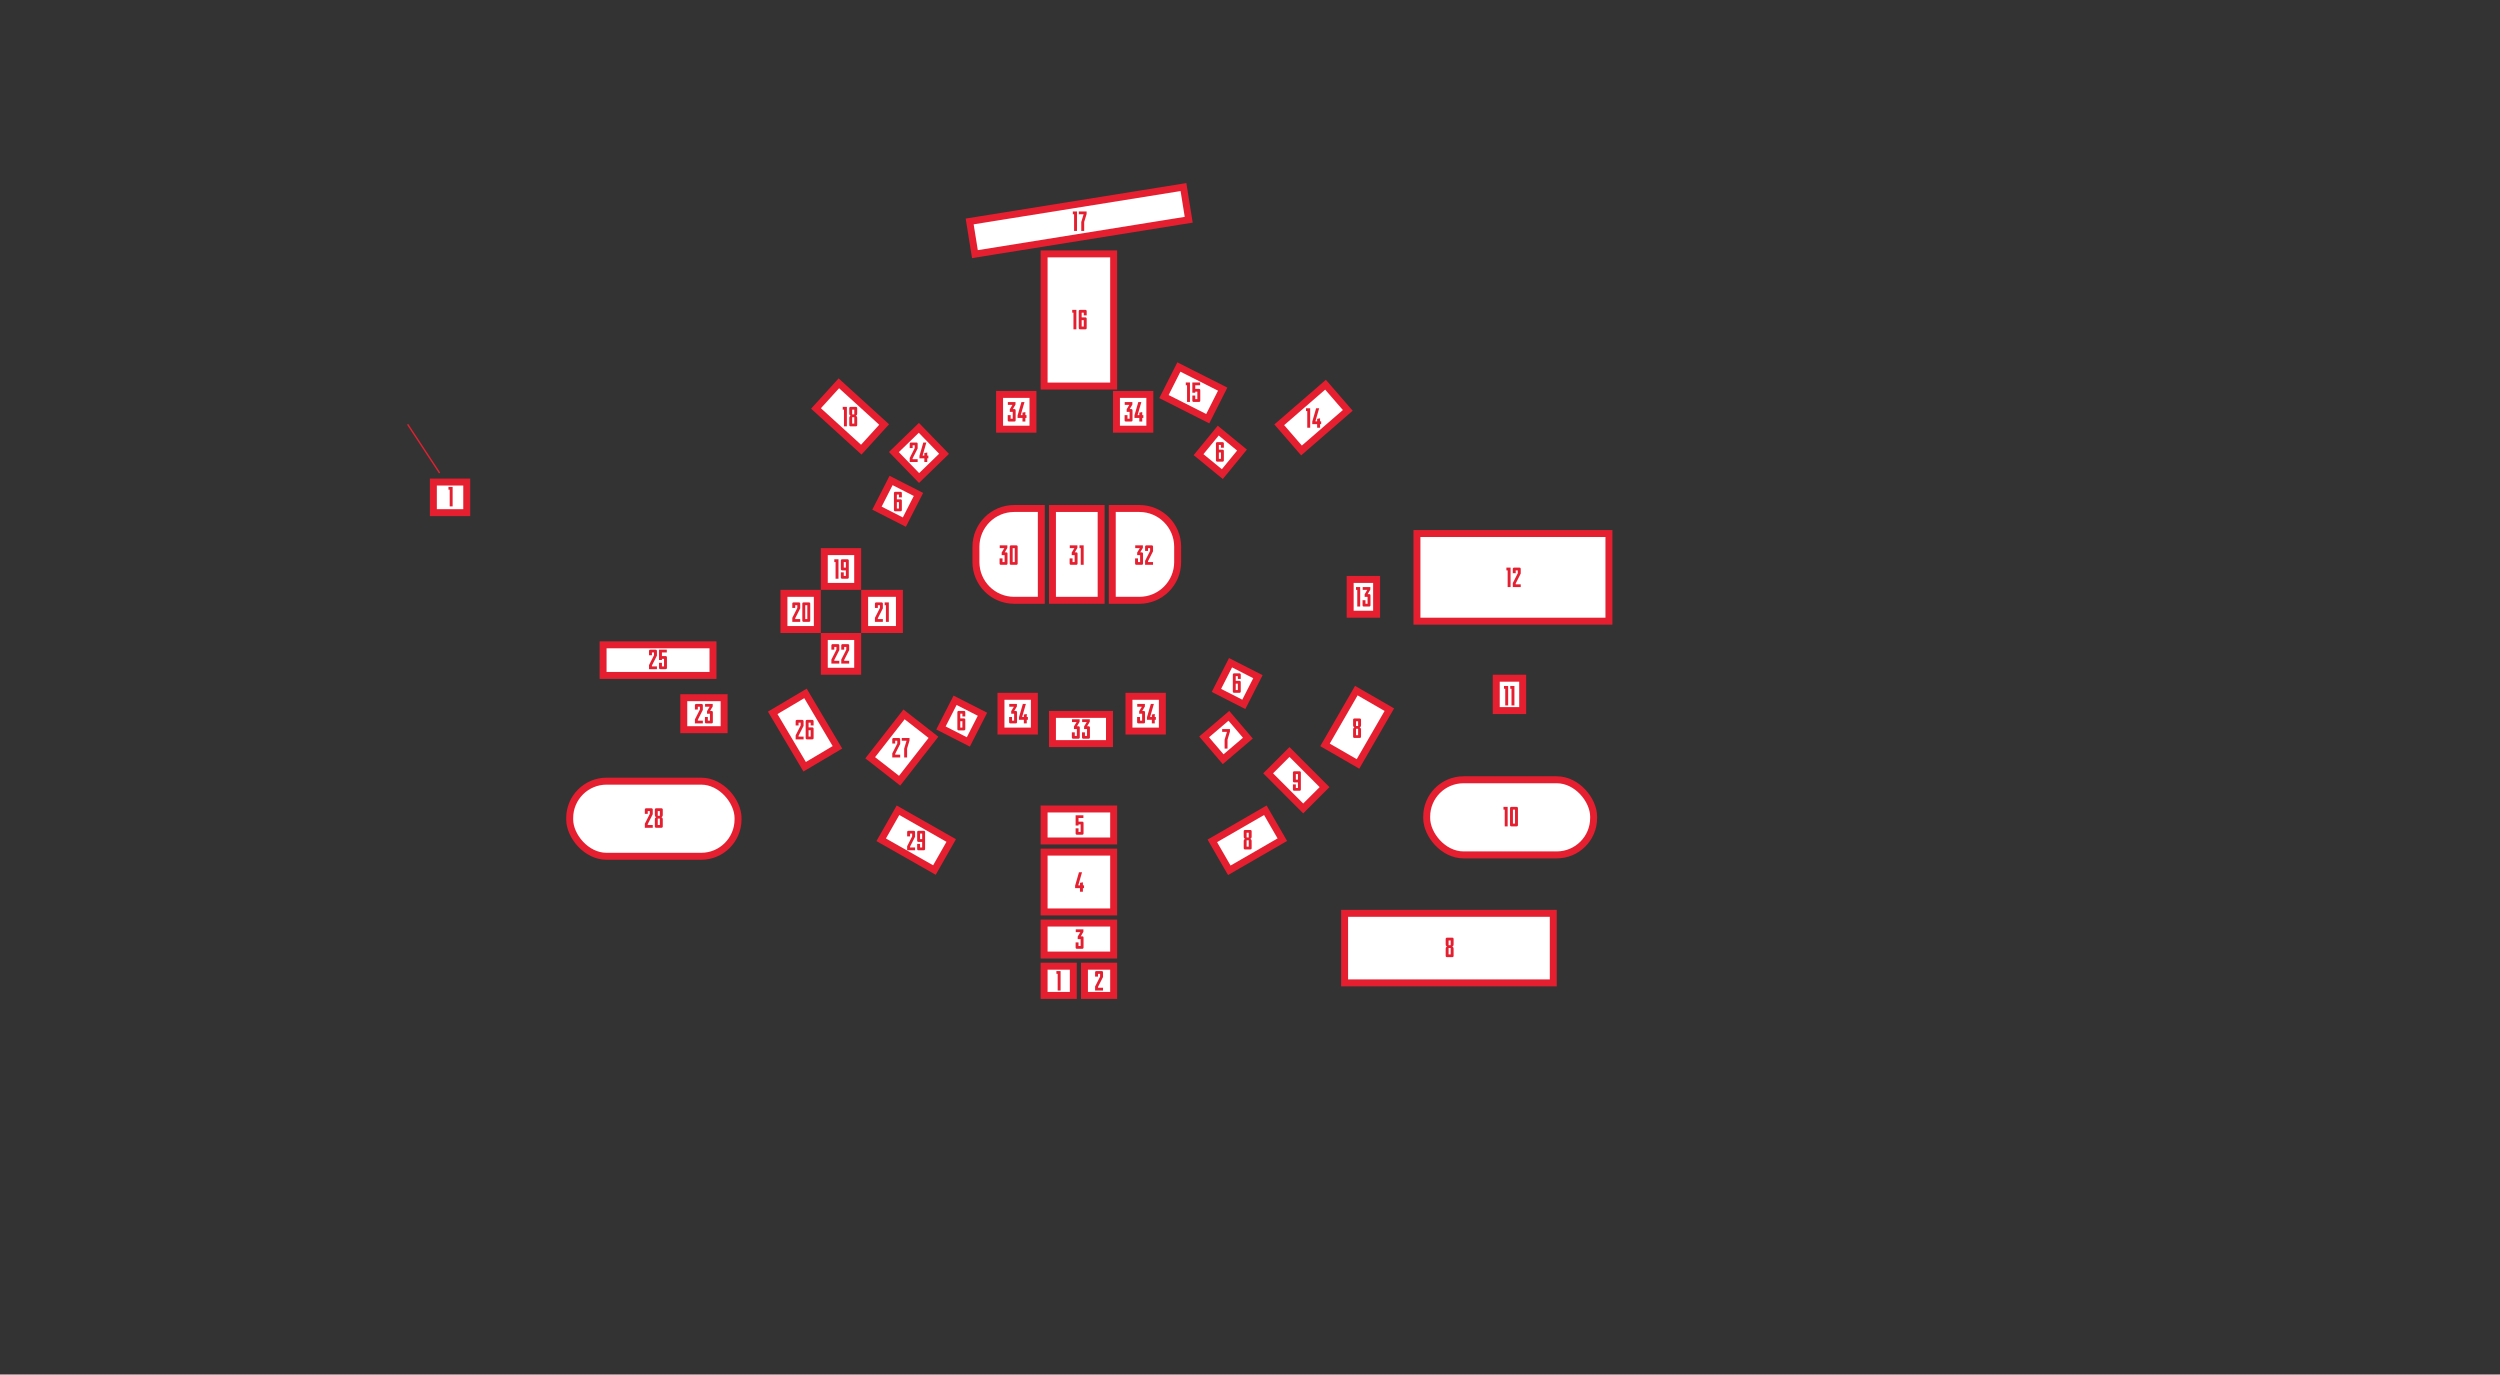 <svg class="map__scheme" width="1797" height="988" viewBox="0 0 1797 988" fill="none" xmlns="http://www.w3.org/2000/svg">
    <rect x="0" y="0" width="1797" height="988" fill="#333333" stroke="none"/>
    <g id="Group 37539">
        <g class="figure 25" id="figure 25">
            <rect id="Rectangle 372" x="433.5" y="463.5" width="79" height="22" fill="white" stroke="#E51F2F" stroke-width="5" />
            <path
                id="25"
                d="M472.203 467.92V471.28L468.603 478.38V479H472.203V481H466.503V478.1L470.103 471V469H468.603V471H466.503V467.92C466.503 467.38 466.863 467 467.423 467H471.283C471.843 467 472.203 467.38 472.203 467.92ZM477.302 473.6H475.802V474.4H473.702V467H479.302V469H475.802V471.6H478.482C479.042 471.6 479.402 471.98 479.402 472.52V480.08C479.402 480.62 479.042 481 478.482 481H474.622C474.062 481 473.702 480.62 473.702 480.08V476.4H475.802V479H477.302V473.6Z"
                fill="#E51F2F"
            />
        </g>
        <g class="figure 23" id="figure 23">
            <rect id="Rectangle 373" x="491.5" y="501.5" width="29" height="23" fill="white" stroke="#E51F2F" stroke-width="5" />
            <path
                id="23"
                d="M505.203 506.92V510.28L501.603 517.38V518H505.203V520H499.503V517.1L503.103 510V508H501.603V510H499.503V506.92C499.503 506.38 499.863 506 500.423 506H504.283C504.843 506 505.203 506.38 505.203 506.92ZM511.482 520H507.622C507.062 520 506.702 519.62 506.702 519.08V515.4H508.802V518H510.302V513.04H508.202V511.18L510.102 508H506.802V506H512.302V507.8L510.382 511.04H511.482C512.042 511.04 512.402 511.42 512.402 511.96V519.08C512.402 519.62 512.042 520 511.482 520Z"
                fill="#E51F2F"
            />
        </g>
        <!-- <g class="figure 35" id="figure 35">
            <rect id="Rectangle 375" x="399.5" y="653.5" width="128" height="61" fill="white" stroke="#E51F2F" stroke-width="5" />
            <path
                id="35"
                d="M462.285 690H458.425C457.865 690 457.505 689.62 457.505 689.08V685.4H459.605V688H461.105V683.04H459.005V681.18L460.905 678H457.605V676H463.105V677.8L461.185 681.04H462.285C462.845 681.04 463.205 681.42 463.205 681.96V689.08C463.205 689.62 462.845 690 462.285 690ZM468.4 682.6H466.9V683.4H464.8V676H470.4V678H466.9V680.6H469.58C470.14 680.6 470.5 680.98 470.5 681.52V689.08C470.5 689.62 470.14 690 469.58 690H465.72C465.16 690 464.8 689.62 464.8 689.08V685.4H466.9V688H468.4V682.6Z"
                fill="#E51F2F"
            />
        </g> -->
        <g class="figure 26" id="figure 26">
            <rect id="Rectangle 382" x="578.988" y="498.425" width="45.041" height="27.387" transform="rotate(59.356 578.988 498.425)" fill="white" stroke="#E51F2F" stroke-width="5" />
            <path
                id="26"
                d="M577.614 518.381V521.741L574.014 528.841V529.461H577.614V531.461H571.914V528.561L575.514 521.461V519.461H574.014V521.461H571.914V518.381C571.914 517.841 572.274 517.461 572.834 517.461H576.694C577.254 517.461 577.614 517.841 577.614 518.381ZM582.713 524.861H581.213V529.461H582.713V524.861ZM584.813 518.381V521.461H582.713V519.461H581.213V522.861H583.893C584.453 522.861 584.813 523.241 584.813 523.781V530.541C584.813 531.081 584.453 531.461 583.893 531.461H580.033C579.473 531.461 579.113 531.081 579.113 530.541V518.381C579.113 517.841 579.473 517.461 580.033 517.461H583.893C584.453 517.461 584.813 517.841 584.813 518.381Z"
                fill="#E51F2F"
            />
        </g>
        <g class="figure 27" id="figure 27">
            <rect id="Rectangle 382_2" x="670.963" y="529.998" width="39.532" height="26.812" transform="rotate(127.951 670.963 529.998)" fill="white" stroke="#E51F2F" stroke-width="5" />
            <path
                id="27"
                d="M647.063 531.381V534.741L643.463 541.841V542.461H647.063V544.461H641.363V541.561L644.963 534.461V532.461H643.463V534.461H641.363V531.381C641.363 530.841 641.723 530.461 642.283 530.461H646.143C646.703 530.461 647.063 530.841 647.063 531.381ZM649.923 544.461V538.061L651.603 532.461H648.163V530.461H653.763V532.261L652.023 538.061V544.461H649.923Z"
                fill="#E51F2F"
            />
        </g>
        <g class="figure 29" id="figure 29">
            <rect id="Rectangle 381" x="645.478" y="582.409" width="44.005" height="24.423" transform="rotate(29.616 645.478 582.409)" fill="white" stroke="#E51F2F" stroke-width="5" />
            <path
                id="29"
                d="M657.752 598.101V601.461L654.152 608.561V609.181H657.752V611.181H652.052V608.281L655.652 601.181V599.181H654.152V601.181H652.052V598.101C652.052 597.561 652.412 597.181 652.972 597.181H656.832C657.392 597.181 657.752 597.561 657.752 598.101ZM661.351 603.181H662.851V599.181H661.351V603.181ZM659.251 604.261V598.101C659.251 597.561 659.611 597.181 660.171 597.181H664.031C664.591 597.181 664.951 597.561 664.951 598.101V610.261C664.951 610.801 664.591 611.181 664.031 611.181H660.171C659.611 611.181 659.251 610.801 659.251 610.261V606.581H661.351V609.181H662.851V605.181H660.171C659.611 605.181 659.251 604.801 659.251 604.261Z"
                fill="#E51F2F"
            />
        </g>
        <g class="figure 1" id="figure 1">
            <rect id="Rectangle 376" x="750.5" y="694.5" width="21" height="21" fill="white" stroke="#E51F2F" stroke-width="5" />
            <path id="1" d="M759.349 700H760.249V712H762.349V698H759.349V700Z" fill="#E51F2F" />
        </g>
        <g class="figure 1" id="figure 1-2">
            <rect id="f1" x="311.5" y="346.5" width="24" height="22" fill="white" stroke="#E51F2F" stroke-width="5" />
            <path id="l1" d="M322.349 352H323.249V364H325.349V350H322.349V352Z" fill="#E51F2F" />
            <path id="Vector 12" d="M316 340L293 305" stroke="#E51F2F" />
        </g>
        <g class="figure 2" id="figure 2">
            <rect id="Rectangle 377" x="779.5" y="694.5" width="21" height="21" fill="white" stroke="#E51F2F" stroke-width="5" />
            <path id="2" d="M792.85 698.92C792.85 698.38 792.49 698 791.93 698H788.07C787.51 698 787.15 698.38 787.15 698.92V702H789.25V700H790.75V702L787.15 709.1V712H792.85V710H789.25V709.38L792.85 702.28V698.92Z" fill="#E51F2F" />
        </g>
        <g class="figure 3" id="figure 3">
            <rect id="Rectangle 378" x="750.5" y="663.5" width="50" height="23" fill="white" stroke="#E51F2F" stroke-width="5" />
            <path
                id="3"
                d="M777.933 682C778.493 682 778.853 681.62 778.853 681.08V673.96C778.853 673.42 778.493 673.04 777.933 673.04H776.833L778.753 669.8V668H773.253V670H776.553L774.653 673.18V675.04H776.753V680H775.253V677.4H773.153V681.08C773.153 681.62 773.513 682 774.073 682H777.933Z"
                fill="#E51F2F"
            />
        </g>
        <g class="figure 4" id="figure 4">
            <rect id="Rectangle 379" x="750.5" y="612.5" width="50" height="43" fill="white" stroke="#E51F2F" stroke-width="5" />
            <path id="4" d="M778.396 641V638.4H779.196V636.4H778.396V634.2L776.296 634.6V636.4H775.056L777.756 627H775.556L772.796 636.6V638.4H776.296V641H778.396Z" fill="#E51F2F" />
        </g>
        <g class="figure 5" id="figure 5">
            <rect id="Rectangle 380" x="750.5" y="581.5" width="50" height="23" fill="white" stroke="#E51F2F" stroke-width="5" />
            <path
                id="5"
                d="M776.753 592.6V598H775.253V595.4H773.153V599.08C773.153 599.62 773.513 600 774.073 600H777.933C778.493 600 778.853 599.62 778.853 599.08V591.52C778.853 590.98 778.493 590.6 777.933 590.6H775.253V588H778.753V586H773.153V593.4H775.253V592.6H776.753Z"
                fill="#E51F2F"
            />
        </g>
        <g class="figure 19" id="figure 19">
            <rect id="Rectangle 386" x="592.5" y="396.5" width="24" height="25" fill="white" stroke="#E51F2F" stroke-width="5" />
            <path
                id="19"
                d="M599.702 404H600.602V416H602.702V402H599.702V404ZM606.504 408V404H608.004V408H606.504ZM604.404 409.08C604.404 409.62 604.764 410 605.324 410H608.004V414H606.504V411.4H604.404V415.08C604.404 415.62 604.764 416 605.324 416H609.184C609.744 416 610.104 415.62 610.104 415.08V402.92C610.104 402.38 609.744 402 609.184 402H605.324C604.764 402 604.404 402.38 604.404 402.92V409.08Z"
                fill="#E51F2F"
            />
        </g>
        <g class="figure 34" id="figure 34-1">
            <rect id="Rectangle 386_2" x="718.5" y="283.5" width="24" height="25" fill="white" stroke="#E51F2F" stroke-width="5" />
            <path
                id="34"
                d="M729.129 303H725.269C724.709 303 724.349 302.62 724.349 302.08V298.4H726.449V301H727.949V296.04H725.849V294.18L727.749 291H724.449V289H729.949V290.8L728.029 294.04H729.129C729.689 294.04 730.049 294.42 730.049 294.96V302.08C730.049 302.62 729.689 303 729.129 303ZM737.044 303H734.944V300.4H731.444V298.6L734.204 289H736.404L733.704 298.4H734.944V296.6L737.044 296.2V298.4H737.844V300.4H737.044V303Z"
                fill="#E51F2F"
            />
        </g>
        <g class="figure 34" id="figure 34-2">
            <rect id="Rectangle 386_3" x="802.5" y="283.5" width="24" height="25" fill="white" stroke="#E51F2F" stroke-width="5" />
            <path
                id="34_2"
                d="M813.129 303H809.269C808.709 303 808.349 302.62 808.349 302.08V298.4H810.449V301H811.949V296.04H809.849V294.18L811.749 291H808.449V289H813.949V290.8L812.029 294.04H813.129C813.689 294.04 814.049 294.42 814.049 294.96V302.08C814.049 302.62 813.689 303 813.129 303ZM821.044 303H818.944V300.4H815.444V298.6L818.204 289H820.404L817.704 298.4H818.944V296.6L821.044 296.2V298.4H821.844V300.4H821.044V303Z"
                fill="#E51F2F"
            />
        </g>
        <g class="figure 34" id="figure 34-3">
            <rect id="Rectangle 386_4" x="811.5" y="500.5" width="24" height="25" fill="white" stroke="#E51F2F" stroke-width="5" />
            <path
                id="34_3"
                d="M822.129 520H818.269C817.709 520 817.349 519.62 817.349 519.08V515.4H819.449V518H820.949V513.04H818.849V511.18L820.749 508H817.449V506H822.949V507.8L821.029 511.04H822.129C822.689 511.04 823.049 511.42 823.049 511.96V519.08C823.049 519.62 822.689 520 822.129 520ZM830.044 520H827.944V517.4H824.444V515.6L827.204 506H829.404L826.704 515.4H827.944V513.6L830.044 513.2V515.4H830.844V517.4H830.044V520Z"
                fill="#E51F2F"
            />
        </g>
        <g class="figure 34" id="figure 34-4">
            <rect id="Rectangle 386_5" x="719.5" y="500.5" width="24" height="25" fill="white" stroke="#E51F2F" stroke-width="5" />
            <path
                id="34_4"
                d="M730.129 520H726.269C725.709 520 725.349 519.62 725.349 519.08V515.4H727.449V518H728.949V513.04H726.849V511.18L728.749 508H725.449V506H730.949V507.8L729.029 511.04H730.129C730.689 511.04 731.049 511.42 731.049 511.96V519.08C731.049 519.62 730.689 520 730.129 520ZM738.044 520H735.944V517.4H732.444V515.6L735.204 506H737.404L734.704 515.4H735.944V513.6L738.044 513.2V515.4H738.844V517.4H738.044V520Z"
                fill="#E51F2F"
            />
        </g>
        <g class="figure 20" id="figure 20">
            <rect id="Rectangle 384" x="563.5" y="426.5" width="24" height="26" fill="white" stroke="#E51F2F" stroke-width="5" />
            <path
                id="20"
                d="M575.203 433.92C575.203 433.38 574.843 433 574.283 433H570.423C569.863 433 569.503 433.38 569.503 433.92V437H571.603V435H573.103V437L569.503 444.1V447H575.203V445H571.603V444.38L575.203 437.28V433.92ZM578.802 445V435H580.302V445H578.802ZM581.482 447C582.042 447 582.402 446.62 582.402 446.08V433.92C582.402 433.38 582.042 433 581.482 433H577.622C577.062 433 576.702 433.38 576.702 433.92V446.08C576.702 446.62 577.062 447 577.622 447H581.482Z"
                fill="#E51F2F"
            />
        </g>
        <g class="figure 22" id="figure 22">
            <rect id="Rectangle 383" x="592.5" y="457.5" width="24" height="25" fill="white" stroke="#E51F2F" stroke-width="5" />
            <path
                id="22"
                d="M603.301 463.92C603.301 463.38 602.941 463 602.381 463H598.521C597.961 463 597.601 463.38 597.601 463.92V467H599.701V465H601.201V467L597.601 474.1V477H603.301V475H599.701V474.38L603.301 467.28V463.92ZM610.4 463.92C610.4 463.38 610.04 463 609.48 463H605.62C605.06 463 604.7 463.38 604.7 463.92V467H606.8V465H608.3V467L604.7 474.1V477H610.4V475H606.8V474.38L610.4 467.28V463.92Z"
                fill="#E51F2F"
            />
        </g>
        <g class="figure 21" id="figure 21">
            <rect id="Rectangle 385" x="621.5" y="426.5" width="25" height="26" fill="white" stroke="#E51F2F" stroke-width="5" />
            <path
                id="21"
                d="M634.6 433.92C634.6 433.38 634.24 433 633.68 433H629.82C629.26 433 628.9 433.38 628.9 433.92V437H631V435H632.5V437L628.9 444.1V447H634.6V445H631V444.38L634.6 437.28V433.92ZM635.899 435H636.799V447H638.899V433H635.899V435Z"
                fill="#E51F2F"
            />
        </g>
        <g class="figure 24" id="figure 24">
            <rect id="Rectangle 385_2" x="642.535" y="324.946" width="25" height="26" transform="rotate(-44.143 642.535 324.946)" fill="white" stroke="#E51F2F" stroke-width="5" />
            <path
                id="24"
                d="M659.606 318.989V322.349L656.006 329.449V330.069H659.606V332.069H653.906V329.169L657.506 322.069V320.069H656.006V322.069H653.906V318.989C653.906 318.449 654.266 318.069 654.826 318.069H658.686C659.246 318.069 659.606 318.449 659.606 318.989ZM666.506 332.069H664.406V329.469H660.906V327.669L663.666 318.069H665.866L663.166 327.469H664.406V325.669L666.506 325.269V327.469H667.306V329.469H666.506V332.069Z"
                fill="#E51F2F"
            />
        </g>
        <g class="figure 30" id="figure 30">
            <path class="rect" id="Rectangle 404" d="M701.5 393C701.5 377.812 713.812 365.5 729 365.5H748.5V431.5H729C713.812 431.5 701.5 419.188 701.5 404V393Z" fill="white" stroke="#E51F2F" stroke-width="5" />
            <path
                id="30"
                d="M723.285 406H719.425C718.865 406 718.505 405.62 718.505 405.08V401.4H720.605V404H722.105V399.04H720.005V397.18L721.905 394H718.605V392H724.105V393.8L722.185 397.04H723.285C723.845 397.04 724.205 397.42 724.205 397.96V405.08C724.205 405.62 723.845 406 723.285 406ZM727.9 404H729.4V394H727.9V404ZM730.58 406H726.72C726.16 406 725.8 405.62 725.8 405.08V392.92C725.8 392.38 726.16 392 726.72 392H730.58C731.14 392 731.5 392.38 731.5 392.92V405.08C731.5 405.62 731.14 406 730.58 406Z"
                fill="#E51F2F"
            />
        </g>
        <g class="figure 32" id="figure 32">
            <path class="rect" id="Rectangle 405" d="M846.5 404C846.5 419.188 834.188 431.5 819 431.5L799.5 431.5L799.5 365.5L819 365.5C834.188 365.5 846.5 377.812 846.5 393L846.5 404Z" fill="white" stroke="#E51F2F" stroke-width="5" />
            <path
                id="32"
                d="M820.68 406H816.82C816.26 406 815.9 405.62 815.9 405.08V401.4H818V404H819.5V399.04H817.4V397.18L819.3 394H816V392H821.5V393.8L819.58 397.04H820.68C821.24 397.04 821.6 397.42 821.6 397.96V405.08C821.6 405.62 821.24 406 820.68 406ZM828.794 392.92V396.28L825.194 403.38V404H828.794V406H823.094V403.1L826.694 396V394H825.194V396H823.094V392.92C823.094 392.38 823.454 392 824.014 392H827.874C828.434 392 828.794 392.38 828.794 392.92Z"
                fill="#E51F2F"
            />
        </g>
        <g class="figure 6" id="figure 6-4">
            <rect id="Rectangle 387" x="630.363" y="365.26" width="22.335" height="22.091" transform="rotate(-62.979 630.363 365.26)" fill="white" stroke="#E51F2F" stroke-width="5" />
            <path
                id="6"
                d="M646.159 360.914V365.514H644.659V360.914H646.159ZM648.259 354.434C648.259 353.894 647.899 353.514 647.339 353.514H643.479C642.919 353.514 642.559 353.894 642.559 354.434V366.594C642.559 367.134 642.919 367.514 643.479 367.514H647.339C647.899 367.514 648.259 367.134 648.259 366.594V359.834C648.259 359.294 647.899 358.914 647.339 358.914H644.659V355.514H646.159V357.514H648.259V354.434Z"
                fill="#E51F2F"
            />
        </g>
        <g class="figure 6" id="figure 6">
            <rect id="Rectangle 408" x="676.363" y="523.26" width="22.335" height="22.091" transform="rotate(-62.979 676.363 523.26)" fill="white" stroke="#E51F2F" stroke-width="5" />
            <path
                id="6_2"
                d="M691.753 518.4V523H690.253V518.4H691.753ZM693.853 511.92C693.853 511.38 693.493 511 692.933 511H689.073C688.513 511 688.153 511.38 688.153 511.92V524.08C688.153 524.62 688.513 525 689.073 525H692.933C693.493 525 693.853 524.62 693.853 524.08V517.32C693.853 516.78 693.493 516.4 692.933 516.4H690.253V513H691.753V515H693.853V511.92Z"
                fill="#E51F2F"
            />
        </g>
        <g class="figure 6" id="figure 6-2">
            <rect id="Rectangle 409" x="874.363" y="496.26" width="22.335" height="22.091" transform="rotate(-62.979 874.363 496.26)" fill="white" stroke="#E51F2F" stroke-width="5" />
            <path
                id="6_3"
                d="M889.753 491.4V496H888.253V491.4H889.753ZM891.853 484.92C891.853 484.38 891.493 484 890.933 484H887.073C886.513 484 886.153 484.38 886.153 484.92V497.08C886.153 497.62 886.513 498 887.073 498H890.933C891.493 498 891.853 497.62 891.853 497.08V490.32C891.853 489.78 891.493 489.4 890.933 489.4H888.253V486H889.753V488H891.853V484.92Z"
                fill="#E51F2F"
            />
        </g>
        <g class="figure 7" id="figure 7">
            <rect id="Rectangle 394" x="865.524" y="529.676" width="23.364" height="21.081" transform="rotate(-40.429 865.524 529.676)" fill="white" stroke="#E51F2F" stroke-width="5" />
            <path id="7" d="M880.251 538.073H882.351V531.673L884.091 525.873V524.073H878.491V526.073H881.931L880.251 531.673V538.073Z" fill="#E51F2F" />
        </g>
        <g class="figure 8" id="figure 8-1">
            <rect id="Rectangle 389" x="952.415" y="535.421" width="45.041" height="27.387" transform="rotate(-60 952.415 535.421)" fill="white" stroke="#E51F2F" stroke-width="5" />
            <path
                id="8"
                d="M978.306 524.406C978.306 523.586 977.926 523.066 977.286 522.846C977.926 522.626 978.306 522.086 978.306 521.286V517.366C978.306 516.826 977.946 516.446 977.386 516.446H973.526C972.966 516.446 972.606 516.826 972.606 517.366V521.286C972.606 522.086 972.986 522.626 973.606 522.846C972.986 523.066 972.606 523.586 972.606 524.406V529.526C972.606 530.066 972.966 530.446 973.526 530.446H977.386C977.946 530.446 978.306 530.066 978.306 529.526V524.406ZM976.206 523.846V528.446H974.706V523.846H976.206ZM974.706 521.846V518.446H976.206V521.846H974.706Z"
                fill="#E51F2F"
            />
        </g>
        <g class="figure 8" id="figure 8-2">
            <rect id="Rectangle 388" x="871.415" y="604.418" width="44.005" height="24.423" transform="rotate(-30 871.415 604.418)" fill="white" stroke="#E51F2F" stroke-width="5" />
            <path
                id="8_2"
                d="M899.681 604.551C899.681 603.731 899.301 603.211 898.661 602.991C899.301 602.771 899.681 602.231 899.681 601.431V597.511C899.681 596.971 899.321 596.591 898.761 596.591H894.901C894.341 596.591 893.981 596.971 893.981 597.511V601.431C893.981 602.231 894.361 602.771 894.981 602.991C894.361 603.211 893.981 603.731 893.981 604.551V609.671C893.981 610.211 894.341 610.591 894.901 610.591H898.761C899.321 610.591 899.681 610.211 899.681 609.671V604.551ZM897.581 603.991V608.591H896.081V603.991H897.581ZM896.081 601.991V598.591H897.581V601.991H896.081Z"
                fill="#E51F2F"
            />
        </g>
        <g class="figure 9" id="figure 9">
            <rect id="Rectangle 392" x="926.888" y="540.536" width="35.669" height="21.694" transform="rotate(45.05 926.888 540.536)" fill="white" stroke="#E51F2F" stroke-width="5" />
            <path
                id="9"
                d="M931.456 560.403V556.403H932.956V560.403H931.456ZM929.356 561.483C929.356 562.023 929.716 562.403 930.276 562.403H932.956V566.403H931.456V563.803H929.356V567.483C929.356 568.023 929.716 568.403 930.276 568.403H934.136C934.696 568.403 935.056 568.023 935.056 567.483V555.323C935.056 554.783 934.696 554.403 934.136 554.403H930.276C929.716 554.403 929.356 554.783 929.356 555.323V561.483Z"
                fill="#E51F2F"
            />
        </g>
        <g class="figure 10" id="figure 10">
            <rect id="Rectangle 391" x="1025.5" y="560.5" width="120" height="54" rx="26.5" fill="white" stroke="#E51F2F" stroke-width="5" />
            <path
                id="10"
                d="M1080.7 582H1081.6V594H1083.7V580H1080.7V582ZM1087.5 592V582H1089V592H1087.5ZM1090.18 594C1090.74 594 1091.1 593.62 1091.1 593.08V580.92C1091.1 580.38 1090.74 580 1090.18 580H1086.32C1085.76 580 1085.4 580.38 1085.4 580.92V593.08C1085.4 593.62 1085.76 594 1086.32 594H1090.18Z"
                fill="#E51F2F"
            />
        </g>
        <g class="figure 12" id="figure 12">
            <rect id="Rectangle 399" x="1018.5" y="383.5" width="138" height="63" fill="white" stroke="#E51F2F" stroke-width="5" />
            <path
                id="12"
                d="M1082.8 410V408H1085.8V422H1083.7V410H1082.8ZM1093.1 408.92V412.28L1089.5 419.38V420H1093.1V422H1087.4V419.1L1091 412V410H1089.5V412H1087.4V408.92C1087.4 408.38 1087.76 408 1088.32 408H1092.18C1092.74 408 1093.1 408.38 1093.1 408.92Z"
                fill="#E51F2F"
            />
        </g>
        <g class="figure 13" id="figure 13">
            <rect id="Rectangle 398" x="970.5" y="416.5" width="19" height="25" fill="white" stroke="#E51F2F" stroke-width="5" />
            <path
                id="13"
                d="M974.702 424V422H977.702V436H975.602V424H974.702ZM984.184 436H980.324C979.764 436 979.404 435.62 979.404 435.08V431.4H981.504V434H983.004V429.04H980.904V427.18L982.804 424H979.504V422H985.004V423.8L983.084 427.04H984.184C984.744 427.04 985.104 427.42 985.104 427.96V435.08C985.104 435.62 984.744 436 984.184 436Z"
                fill="#E51F2F"
            />
        </g>
        <g class="figure 8" id="figure 8-3">
            <rect id="Rectangle 390" x="966.5" y="656.5" width="150" height="50" fill="white" stroke="#E51F2F" stroke-width="5" />
            <path
                id="8_3"
                d="M1044.85 681.96C1044.85 681.14 1044.47 680.62 1043.83 680.4C1044.47 680.18 1044.85 679.64 1044.85 678.84V674.92C1044.85 674.38 1044.49 674 1043.93 674H1040.07C1039.51 674 1039.15 674.38 1039.15 674.92V678.84C1039.15 679.64 1039.53 680.18 1040.15 680.4C1039.53 680.62 1039.15 681.14 1039.15 681.96V687.08C1039.15 687.62 1039.51 688 1040.07 688H1043.93C1044.49 688 1044.85 687.62 1044.85 687.08V681.96ZM1042.75 681.4V686H1041.25V681.4H1042.75ZM1041.25 679.4V676H1042.75V679.4H1041.25Z"
                fill="#E51F2F"
            />
        </g>
        <g class="figure 6" id="figure 6-3">
            <rect id="Rectangle 410" x="861.518" y="326.797" width="22.335" height="22.091" transform="rotate(-50.682 861.518 326.797)" fill="white" stroke="#E51F2F" stroke-width="5" />
            <path
                id="6_4"
                d="M877.616 325.227V329.827H876.116V325.227H877.616ZM879.716 318.747C879.716 318.207 879.356 317.827 878.796 317.827H874.936C874.376 317.827 874.016 318.207 874.016 318.747V330.907C874.016 331.447 874.376 331.827 874.936 331.827H878.796C879.356 331.827 879.716 331.447 879.716 330.907V324.147C879.716 323.607 879.356 323.227 878.796 323.227H876.116V319.827H877.616V321.827H879.716V318.747Z"
                fill="#E51F2F"
            />
        </g>
        <g class="figure 14" id="figure 14">
            <rect id="Rectangle 397" x="919.526" y="305.335" width="44.005" height="24.423" transform="rotate(-40.894 919.526 305.335)" fill="white" stroke="#E51F2F" stroke-width="5" />
            <path
                id="14"
                d="M938.753 295.47V293.47H941.753V307.47H939.653V295.47H938.753ZM948.854 307.47H946.754V304.87H943.254V303.07L946.014 293.47H948.214L945.514 302.87H946.754V301.07L948.854 300.67V302.87H949.654V304.87H948.854V307.47Z"
                fill="#E51F2F"
            />
        </g>
        <g class="figure 15" id="figure 15">
            <rect id="Rectangle 401" x="847.381" y="263.811" width="35.265" height="23.802" transform="rotate(26.798 847.381 263.811)" fill="white" stroke="#E51F2F" stroke-width="5" />
            <path
                id="15"
                d="M852.348 276.92V274.92H855.348V288.92H853.248V276.92H852.348ZM860.65 281.52H859.15V282.32H857.05V274.92H862.65V276.92H859.15V279.52H861.83C862.39 279.52 862.75 279.9 862.75 280.44V288C862.75 288.54 862.39 288.92 861.83 288.92H857.97C857.41 288.92 857.05 288.54 857.05 288V284.32H859.15V286.92H860.65V281.52Z"
                fill="#E51F2F"
            />
        </g>
        <g class="figure 18" id="figure 18">
            <rect id="Rectangle 400" x="602.967" y="275.532" width="44.005" height="24.423" transform="rotate(42.294 602.967 275.532)" fill="white" stroke="#E51F2F" stroke-width="5" />
            <path
                id="18"
                d="M605.745 294.47V292.47H608.745V306.47H606.645V294.47H605.745ZM616.146 300.43V305.55C616.146 306.09 615.786 306.47 615.226 306.47H611.366C610.806 306.47 610.446 306.09 610.446 305.55V300.43C610.446 299.61 610.826 299.09 611.446 298.87C610.826 298.65 610.446 298.11 610.446 297.31V293.39C610.446 292.85 610.806 292.47 611.366 292.47H615.226C615.786 292.47 616.146 292.85 616.146 293.39V297.31C616.146 298.11 615.766 298.65 615.126 298.87C615.766 299.09 616.146 299.61 616.146 300.43ZM614.046 299.87H612.546V304.47H614.046V299.87ZM612.546 297.87H614.046V294.47H612.546V297.87Z"
                fill="#E51F2F"
            />
        </g>
        <g class="figure 16" id="figure 16">
            <rect id="Rectangle 402" x="750.5" y="182.5" width="50" height="95" fill="white" stroke="#E51F2F" stroke-width="5" />
            <path
                id="16"
                d="M770.702 224.727V222.727H773.702V236.727H771.602V224.727H770.702ZM779.004 230.127H777.504V234.727H779.004V230.127ZM781.104 223.647V226.727H779.004V224.727H777.504V228.127H780.184C780.744 228.127 781.104 228.507 781.104 229.047V235.807C781.104 236.347 780.744 236.727 780.184 236.727H776.324C775.764 236.727 775.404 236.347 775.404 235.807V223.647C775.404 223.107 775.764 222.727 776.324 222.727H780.184C780.744 222.727 781.104 223.107 781.104 223.647Z"
                fill="#E51F2F"
            />
        </g>
        <g class="figure 17" id="figure 17">
            <rect id="Rectangle 403" x="696.996" y="159.18" width="155.65" height="23.794" transform="rotate(-9.137 696.996 159.18)" fill="white" stroke="#E51F2F" stroke-width="5" />
            <path id="17" d="M771.152 154V152H774.152V166H772.052V154H771.152ZM777.214 166V159.6L778.894 154H775.454V152H781.054V153.8L779.314 159.6V166H777.214Z" fill="#E51F2F" />
        </g>
        <g class="figure 28" id="figure 28">
            <rect id="Rectangle 374" x="409.5" y="561.5" width="121" height="54" rx="26.5" fill="white" stroke="#E51F2F" stroke-width="5" />
            <path
                id="28"
                d="M469.203 581.92V585.28L465.603 592.38V593H469.203V595H463.503V592.1L467.103 585V583H465.603V585H463.503V581.92C463.503 581.38 463.863 581 464.423 581H468.283C468.843 581 469.203 581.38 469.203 581.92ZM476.402 588.96V594.08C476.402 594.62 476.042 595 475.482 595H471.622C471.062 595 470.702 594.62 470.702 594.08V588.96C470.702 588.14 471.082 587.62 471.702 587.4C471.082 587.18 470.702 586.64 470.702 585.84V581.92C470.702 581.38 471.062 581 471.622 581H475.482C476.042 581 476.402 581.38 476.402 581.92V585.84C476.402 586.64 476.022 587.18 475.382 587.4C476.022 587.62 476.402 588.14 476.402 588.96ZM474.302 588.4H472.802V593H474.302V588.4ZM472.802 586.4H474.302V583H472.802V586.4Z"
                fill="#E51F2F"
            />
        </g>
        <g class="figure 31" id="figure 31">
            <rect id="Rectangle 441" x="756.5" y="365.5" width="35" height="66" fill="white" stroke="#E51F2F" stroke-width="5" />
            <path
                id="31"
                d="M773.628 406H769.768C769.208 406 768.848 405.62 768.848 405.08V401.4H770.948V404H772.448V399.04H770.348V397.18L772.248 394H768.948V392H774.448V393.8L772.528 397.04H773.628C774.188 397.04 774.548 397.42 774.548 397.96V405.08C774.548 405.62 774.188 406 773.628 406ZM775.942 394V392H778.942V406H776.842V394H775.942Z"
                fill="#E51F2F"
            />
        </g>
        <g class="figure 33" id="figure 33">
            <rect id="Rectangle 441_2" x="756.5" y="513.5" width="41" height="21" fill="white" stroke="#E51F2F" stroke-width="5" />
            <path
                id="33"
                d="M775.231 531H771.371C770.811 531 770.451 530.62 770.451 530.08V526.4H772.551V529H774.051V524.04H771.951V522.18L773.851 519H770.551V517H776.051V518.8L774.131 522.04H775.231C775.791 522.04 776.151 522.42 776.151 522.96V530.08C776.151 530.62 775.791 531 775.231 531ZM782.526 531H778.666C778.106 531 777.746 530.62 777.746 530.08V526.4H779.846V529H781.346V524.04H779.246V522.18L781.146 519H777.846V517H783.346V518.8L781.426 522.04H782.526C783.086 522.04 783.446 522.42 783.446 522.96V530.08C783.446 530.62 783.086 531 782.526 531Z"
                fill="#E51F2F"
            />
        </g>
        <g class="figure 11" id="figure 11">
            <rect id="Rectangle 441_3" x="1075.5" y="487.5" width="19" height="23.265" fill="white" stroke="#E51F2F" stroke-width="5" />
            <path id="11" d="M1081.07 495.083V493.083H1084.07V507.083H1081.97V495.083H1081.07ZM1085.57 495.083V493.083H1088.57V507.083H1086.47V495.083H1085.57Z" fill="#E51F2F" />
        </g>
    </g>
</svg>
